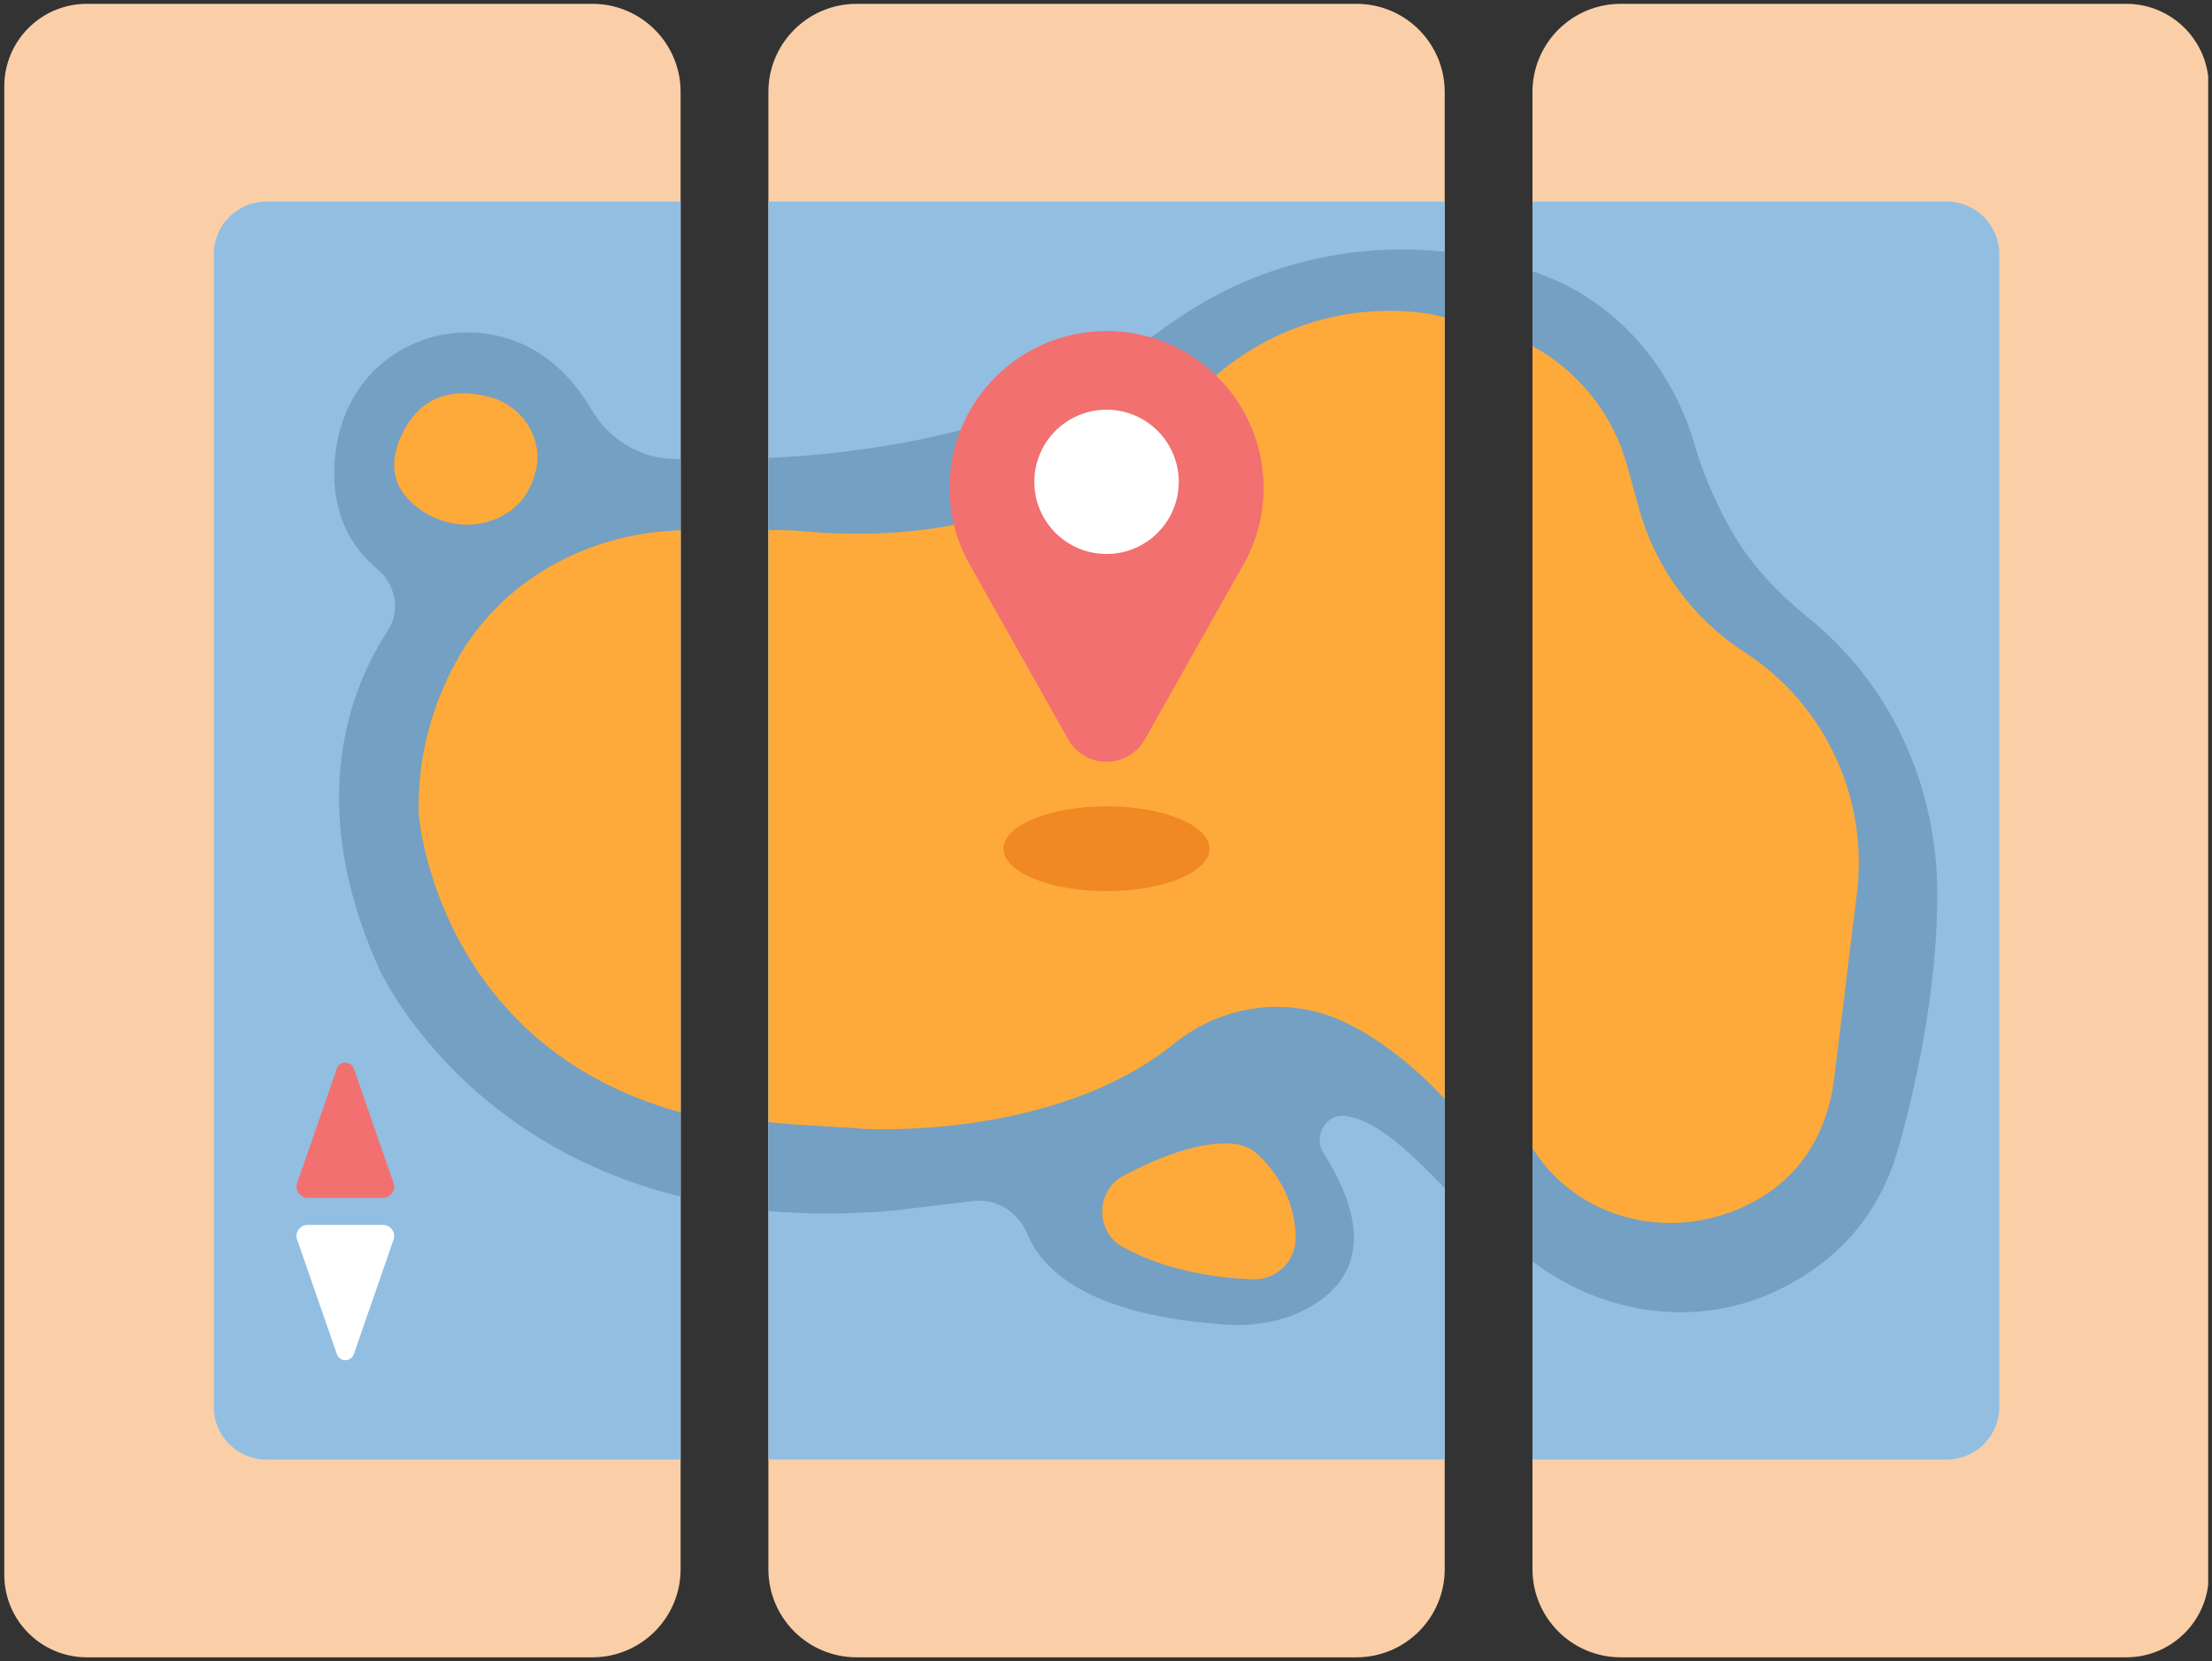 <svg width="578" height="434" xmlns="http://www.w3.org/2000/svg" xmlns:xlink="http://www.w3.org/1999/xlink" overflow="hidden"><rect width="100%" height="100%" fill="#333333" stroke="none"/><defs><clipPath id="clip0"><rect x="131" y="165" width="578" height="434"/></clipPath><clipPath id="clip1"><rect x="132" y="166" width="576" height="432"/></clipPath><clipPath id="clip2"><rect x="132" y="166" width="576" height="432"/></clipPath><clipPath id="clip3"><rect x="132" y="166" width="576" height="432"/></clipPath></defs><g clip-path="url(#clip0)" transform="translate(-131 -165)"><g clip-path="url(#clip1)"><g clip-path="url(#clip2)"><g clip-path="url(#clip3)"><path d="M215.75 565.975 83.797 565.975C71.894 565.975 62.243 556.324 62.243 544.421L62.243 155.527C62.243 143.625 71.894 133.975 83.797 133.975L215.75 133.975C228.473 133.975 238.789 144.289 238.789 157.013L238.789 542.937C238.789 555.66 228.473 565.975 215.75 565.975Z" fill="#FACFA8" transform="matrix(1.001 0 0 1 69.817 32.025)"/><path d="M415.209 565.975 284.74 565.975C272.016 565.975 261.702 555.66 261.702 542.937L261.702 157.013C261.702 144.289 272.016 133.975 284.74 133.975L415.209 133.975C427.933 133.975 438.248 144.289 438.248 157.013L438.248 542.937C438.246 555.66 427.932 565.975 415.209 565.975Z" fill="#FACFA8" transform="matrix(1.001 0 0 1 69.817 32.025)"/><path d="M261.703 185.638 438.248 185.638 438.248 514.311 261.703 514.311Z" fill="#92BEE2" transform="matrix(1.001 0 0 1 69.817 32.025)"/><path d="M616.154 565.975 484.2 565.975C471.476 565.975 461.161 555.66 461.161 542.937L461.161 157.013C461.161 144.289 471.476 133.975 484.2 133.975L616.154 133.975C628.057 133.975 637.706 143.625 637.706 155.527L637.706 544.421C637.706 556.324 628.057 565.975 616.154 565.975Z" fill="#FACFA8" transform="matrix(1.001 0 0 1 69.817 32.025)"/><path d="M238.788 185.638 130.685 185.638C123.089 185.638 116.93 191.797 116.93 199.394L116.93 500.557C116.93 508.155 123.089 514.312 130.685 514.312L238.788 514.312 238.788 185.638Z" fill="#92BEE2" transform="matrix(1.001 0 0 1 69.817 32.025)"/><path d="M409.424 424.895C411.298 424.071 413.252 424.604 415.205 425.212 421.482 427.167 428.899 433.582 438.246 443.404L438.246 198.742C416.021 196.397 393.361 201.114 373.992 212.744 369.895 215.204 365.672 218.041 361.375 221.317 347.884 231.596 332.773 239.541 316.445 244.122 302.295 248.094 283.869 251.637 261.7 252.608L261.7 449.362C271.739 450.245 282.621 450.311 294.491 449.239L315.24 446.76C321.42 446.022 327.032 449.753 329.389 455.515 333.075 464.53 344.847 476.577 380.978 479.039 388.089 479.524 395.352 478.432 401.703 475.193 411.976 469.952 422 458.527 406.656 434.297 404.532 430.942 405.787 426.489 409.424 424.895Z" fill="#74A0C3" transform="matrix(1.001 0 0 1 69.817 32.025)"/><path d="M238.788 252.891 237.487 252.891C228.304 252.891 220.048 247.779 215.423 239.846 212.714 235.195 208.789 230.133 203.235 226.171 193.252 219.047 179.925 217.859 168.759 222.93 163.137 225.483 157.269 229.877 153.07 237.42 150.862 241.385 149.467 245.787 148.821 250.281 147.641 258.482 147.961 271.914 159.491 281.519 164.406 285.612 165.805 292.509 162.295 297.856 152.771 312.367 140.548 342.353 159.886 385.638 159.886 385.638 179.797 431.074 238.788 445.612L238.788 252.891Z" fill="#74A0C3" transform="matrix(1.001 0 0 1 69.817 32.025)"/><path d="M438.246 215.969C436.793 215.172 406.345 207.702 379.025 230.658 363.907 243.361 342.475 259.711 313.501 269.278 313.501 269.278 296.697 274.167 270.893 271.779 267.819 271.494 264.752 271.427 261.702 271.517L261.702 426.135C269.947 427.047 277.313 427.158 286.434 427.889 286.434 427.889 336.219 431.051 367.601 405.641 378.651 396.695 393.347 393.672 406.906 397.955 417.142 401.187 429.521 410.467 438.246 420.132L438.246 215.969Z" fill="#FEAA3A" transform="matrix(1.001 0 0 1 69.817 32.025)"/><path d="M190.381 268.634C184.709 270.95 178.144 270.365 172.81 267.346 166.727 263.903 160.361 257.242 166.55 245.453 171.988 235.095 181.247 234.702 188.789 236.646 197.304 238.84 203.025 247.336 200.999 255.893 199.812 260.902 196.895 265.975 190.381 268.634Z" fill="#FEAA3A" transform="matrix(1.001 0 0 1 69.817 32.025)"/><path d="M354.528 440.066C363.283 435.46 374.655 430.837 383.611 431.87 385.899 432.133 387.989 433.187 389.66 434.772 393.254 438.187 399.339 445.574 399.333 456.445 399.331 462.527 394.313 467.403 388.235 467.211 379.589 466.939 366.269 465.317 354.344 458.848 346.923 454.821 347.056 443.996 354.528 440.066Z" fill="#FEAA3A" transform="matrix(1.001 0 0 1 69.817 32.025)"/><path d="M141.421 445.939 161.122 445.939C163.113 445.939 164.51 443.977 163.858 442.096L153.486 412.166C152.758 410.065 149.785 410.065 149.058 412.166L138.686 442.096C138.035 443.978 139.431 445.939 141.421 445.939Z" fill="#F27070" transform="matrix(1.001 0 0 1 69.817 32.025)"/><path d="M141.421 453.001 161.122 453.001C163.113 453.001 164.51 454.963 163.858 456.844L153.486 486.772C152.758 488.875 149.785 488.875 149.058 486.772L138.686 456.844C138.035 454.963 139.431 453.001 141.421 453.001Z" fill="#FFFFFF" transform="matrix(1.001 0 0 1 69.817 32.025)"/><path d="M390.975 260.467C390.975 237.823 372.618 219.466 349.975 219.466 327.332 219.466 308.974 237.823 308.974 260.467 308.974 268.064 311.078 275.155 314.679 281.255L339.958 326.144C344.355 333.951 355.595 333.951 359.991 326.144L385.27 281.255C388.872 275.155 390.975 268.064 390.975 260.467Z" fill="#F27070" transform="matrix(1.001 0 0 1 69.817 32.025)"/><path d="M368.824 258.862C368.824 269.273 360.385 277.712 349.975 277.712 339.564 277.712 331.125 269.273 331.125 258.862 331.125 248.452 339.564 240.013 349.975 240.013 360.385 240.013 368.824 248.452 368.824 258.862Z" fill="#FFFFFF" transform="matrix(1.001 0 0 1 69.817 32.025)"/><path d="M238.788 271.516C214.584 272.227 191.742 284.532 180.063 306.067 174.155 316.962 170.096 330.133 170.41 345.605 170.41 345.605 174.804 405.979 238.788 423.606L238.788 271.516Z" fill="#FEAA3A" transform="matrix(1.001 0 0 1 69.817 32.025)"/><path d="M569.264 185.638 461.161 185.638 461.161 514.311 569.264 514.311C576.861 514.311 583.02 508.154 583.02 500.555L583.02 199.393C583.02 191.796 576.861 185.638 569.264 185.638Z" fill="#92BEE2" transform="matrix(1.001 0 0 1 69.817 32.025)"/><path d="M533.115 294.336C525.42 288.07 518.513 280.913 513.593 272.488 509.93 266.217 506.145 258.311 503.481 249.145 498.416 231.717 486.969 216.325 470.293 207.673 467.414 206.179 464.356 204.958 461.161 203.842L461.161 462.516C478.564 475.817 502.237 480.011 522.858 471.127 529.767 468.15 536.517 463.9 542.489 457.897 549.395 450.956 554.044 442.261 556.652 433.031 560.489 419.45 566.919 392.707 566.833 366.318 566.748 340.611 556.639 315.508 537.103 297.766 535.826 296.608 534.499 295.462 533.115 294.336Z" fill="#74A0C3" transform="matrix(1.001 0 0 1 69.817 32.025)"/><path d="M516.471 303.332 516.471 303.332C503.005 294.602 493.213 281.235 488.95 265.765L485.866 254.574C482.179 241.191 473.208 229.995 461.161 223.389L461.161 432.982C473.42 452.423 498.838 457.942 519.183 446.795 528.56 441.654 536.47 432.871 539.415 418.145 539.705 416.7 542.926 390.402 545.866 366.209 548.887 341.352 537.479 316.951 516.471 303.332Z" fill="#FEAA3A" transform="matrix(1.001 0 0 1 69.817 32.025)"/><path d="M376.863 354.718C376.863 360.834 364.824 365.792 349.975 365.792 335.125 365.792 323.087 360.834 323.087 354.718 323.087 348.603 335.125 343.645 349.975 343.645 364.824 343.645 376.863 348.603 376.863 354.718Z" fill="#F08824" transform="matrix(1.001 0 0 1 69.817 32.025)"/></g></g></g></g></svg>